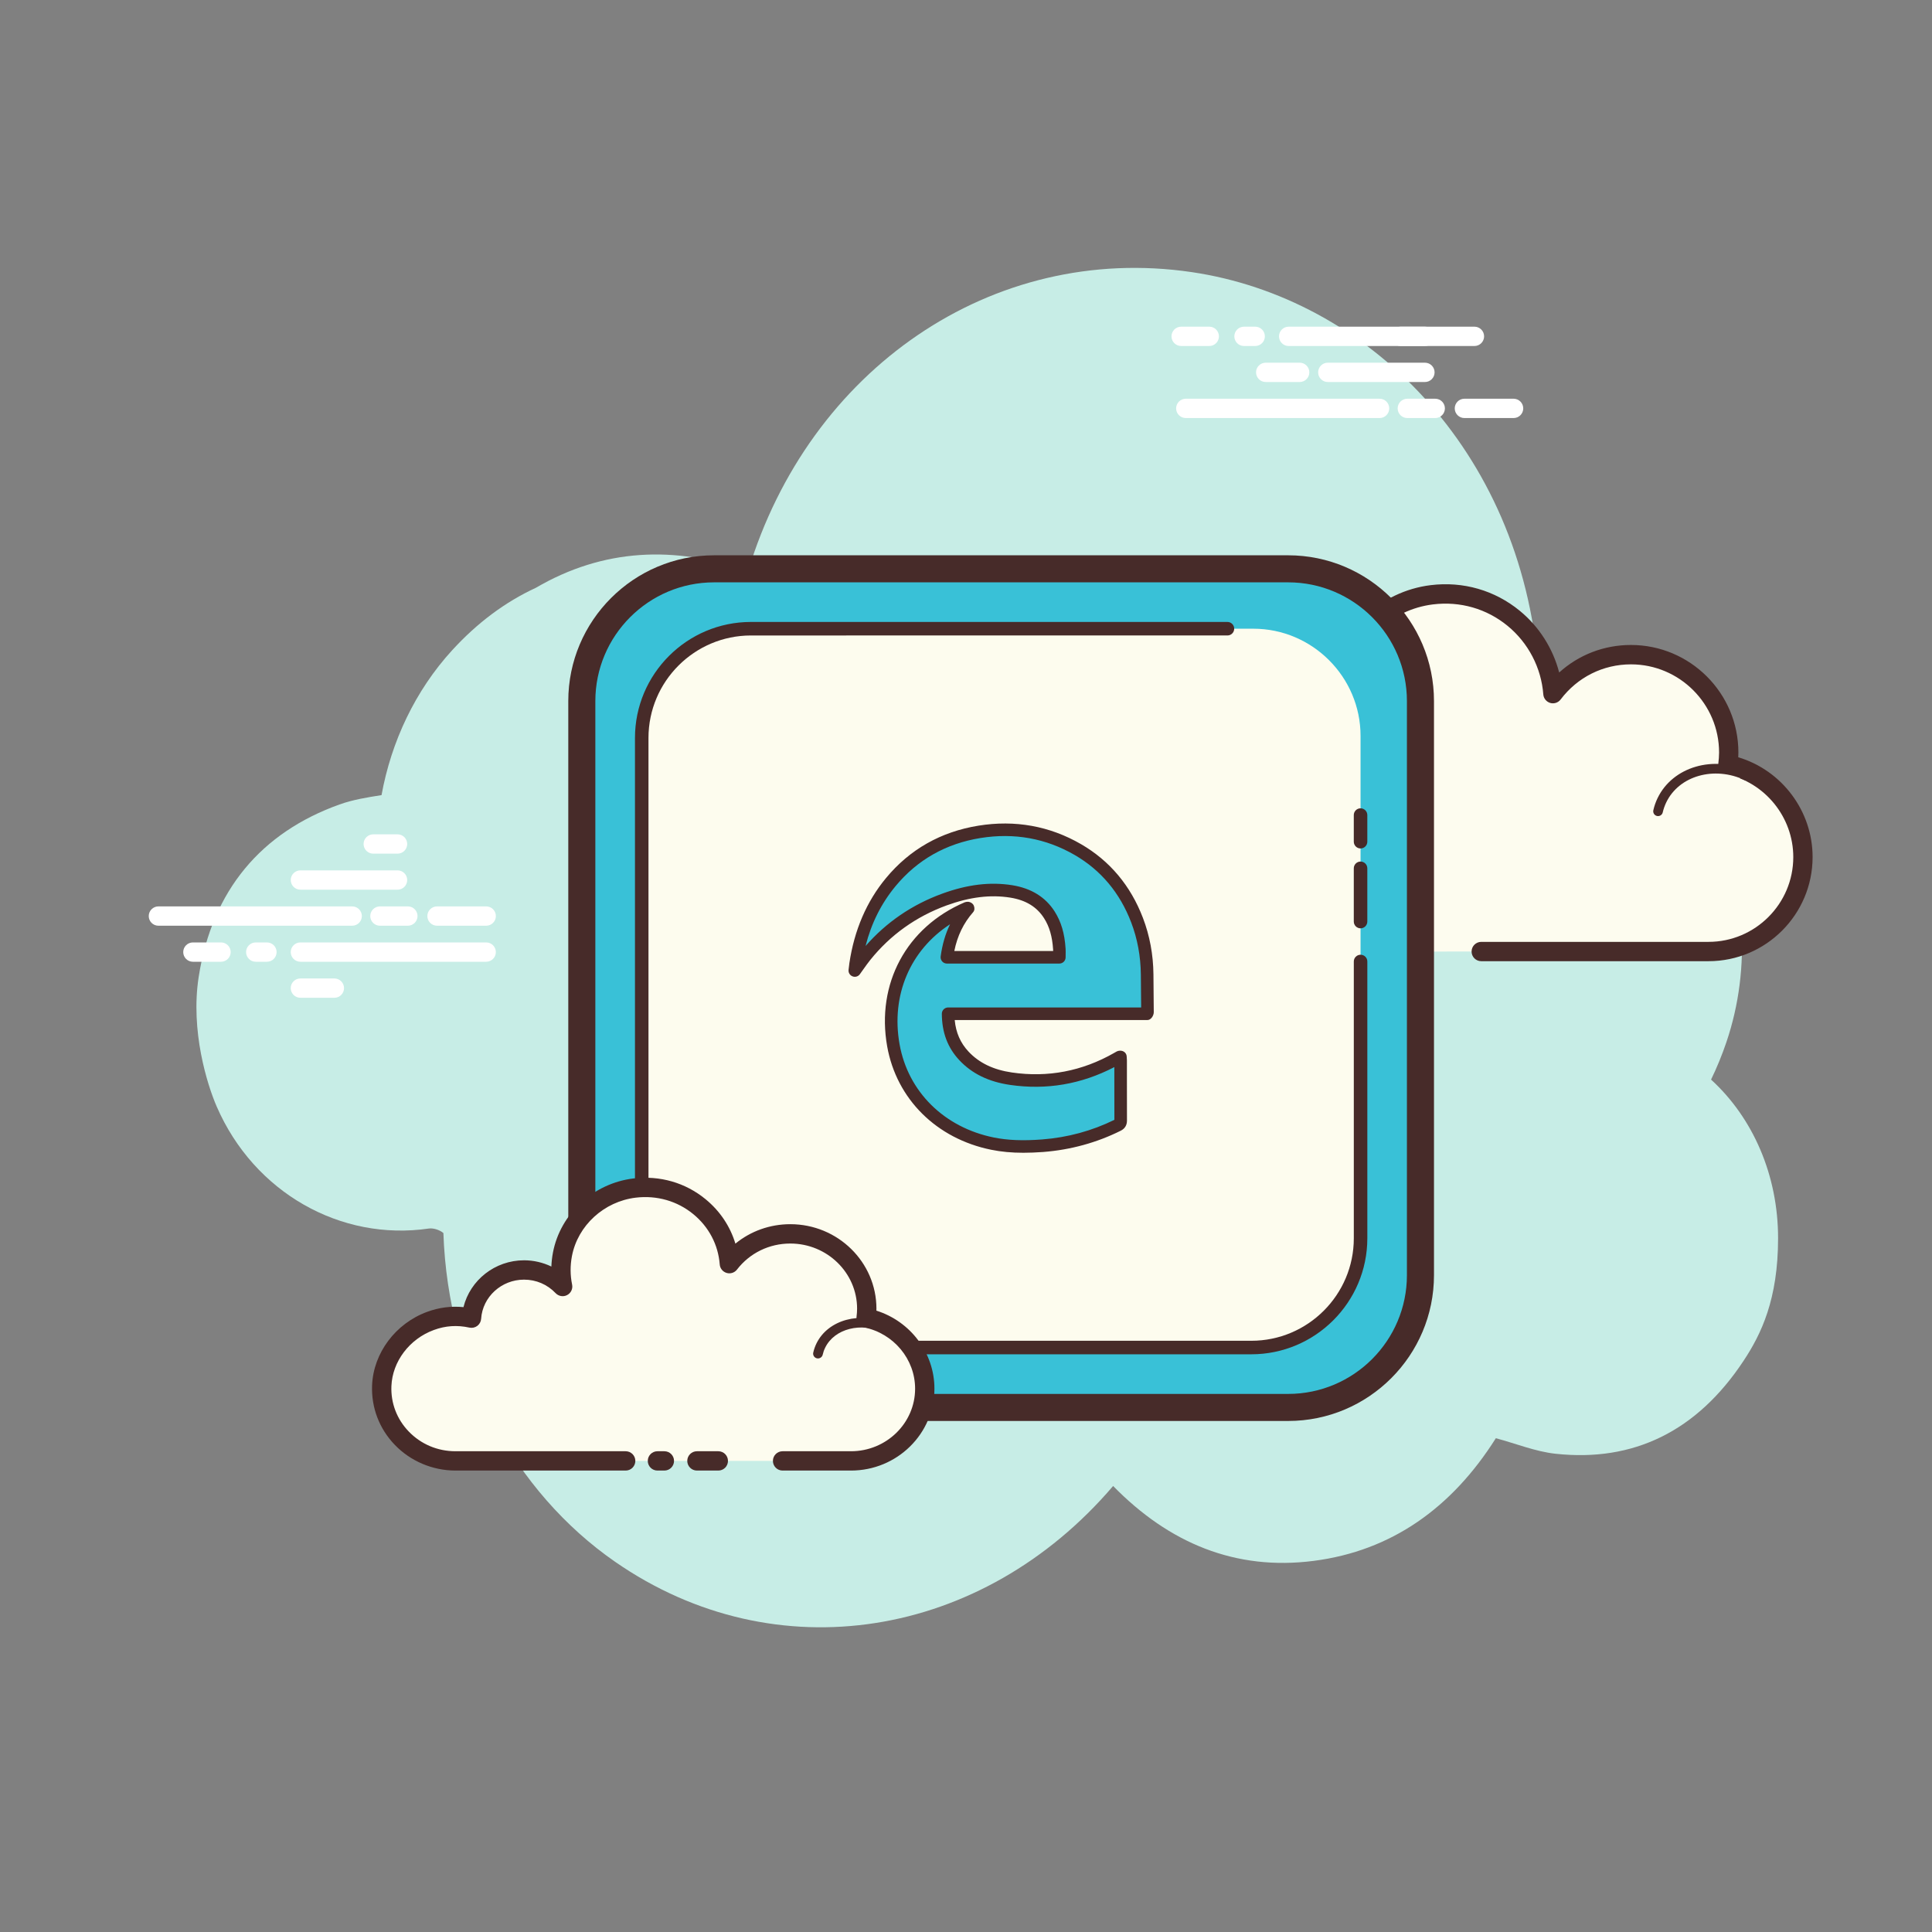 <svg xmlns="http://www.w3.org/2000/svg" viewBox="0 0 100 100" width="50px" height="50px">
  <rect x="0" y="0" width="100" height="100" fill="#808080" stroke="none"/>
  <path fill="#c7ede6" d="M88.564,55.879c0.3-0.616,0.566-1.264,0.796-1.943c2.633-7.77-1.349-17.078-9.733-19.325c-0.906-11.384-8.906-19.193-17.941-20.526c-10.341-1.525-19.814,5.044-22.966,15.485c-3.799-1.346-7.501-1.182-10.99,0.857c-1.583,0.732-3.031,1.812-4.33,3.233c-1.907,2.086-3.147,4.719-3.652,7.495c-0.748,0.118-1.483,0.236-2.176,0.484c-4.04,1.449-6.589,4.431-7.288,8.923c-0.435,2.797,0.443,5.587,0.933,6.714c1.935,4.455,6.422,6.98,10.981,6.312c0.227-0.033,0.557,0.069,0.752,0.233c0.241,7.12,3.698,13.417,8.884,17.014c8.321,5.772,19.027,3.994,25.781-3.921c2.894,2.96,6.338,4.398,10.384,3.876c4.023-0.519,7.147-2.739,9.426-6.349c1.053,0.283,2.051,0.691,3.083,0.804c4.042,0.442,7.324-1.165,9.732-4.8c0.922-1.391,1.793-3.194,1.793-6.354C92.034,60.836,90.741,57.869,88.564,55.879z" />
  <path fill="#fdfcef" d="M76.669,49.251c0,0,11.691,0,11.762,0c2.7,0,4.888-2.189,4.888-4.889c0-2.355-1.666-4.321-3.884-4.784c0.026-0.206,0.043-0.415,0.043-0.628c0-2.796-2.267-5.063-5.063-5.063c-1.651,0-3.113,0.794-4.037,2.017c-0.236-3.113-3.017-5.514-6.27-5.116c-2.379,0.291-4.346,2.13-4.784,4.486c-0.14,0.756-0.126,1.489,0.014,2.177c-0.638-0.687-1.546-1.119-2.557-1.119c-1.85,0-3.361,1.441-3.48,3.261c-0.84-0.186-1.754-0.174-2.717,0.188c-1.84,0.691-3.15,2.423-3.227,4.387c-0.109,2.789,2.12,5.085,4.885,5.085c0.21,0,0.948,0,1.118,0h10.151" />
  <path fill="#472b29" d="M88.431,49.751H76.669c-0.276,0-0.5-0.224-0.5-0.5s0.224-0.5,0.5-0.5h11.762c2.42,0,4.389-1.969,4.389-4.389c0-2.066-1.466-3.873-3.486-4.295c-0.254-0.053-0.426-0.292-0.394-0.55c0.022-0.187,0.039-0.375,0.039-0.567c0-2.516-2.047-4.563-4.562-4.563c-1.439,0-2.766,0.663-3.639,1.818c-0.125,0.166-0.343,0.238-0.539,0.179c-0.2-0.059-0.342-0.235-0.358-0.442c-0.104-1.377-0.778-2.671-1.85-3.549c-1.082-0.887-2.452-1.282-3.86-1.109c-2.166,0.265-3.956,1.943-4.354,4.081c-0.124,0.667-0.12,1.335,0.013,1.986c0.044,0.22-0.062,0.442-0.262,0.544c-0.198,0.103-0.442,0.06-0.596-0.105c-0.572-0.618-1.351-0.959-2.189-0.959c-1.568,0-2.878,1.227-2.98,2.793c-0.01,0.146-0.082,0.28-0.199,0.367c-0.116,0.087-0.268,0.118-0.407,0.088c-0.844-0.188-1.64-0.131-2.434,0.167c-1.669,0.626-2.836,2.209-2.902,3.938c-0.048,1.207,0.386,2.35,1.221,3.218c0.835,0.869,1.959,1.347,3.163,1.347h11.27c0.276,0,0.5,0.224,0.5,0.5s-0.224,0.5-0.5,0.5h-11.27c-1.479,0-2.858-0.587-3.884-1.654c-1.025-1.066-1.558-2.469-1.5-3.95c0.083-2.126,1.51-4.069,3.551-4.836c0.801-0.301,1.628-0.401,2.468-0.298c0.377-1.823,1.996-3.182,3.904-3.182c0.685,0,1.354,0.179,1.944,0.509c-0.001-0.385,0.035-0.772,0.107-1.159c0.476-2.562,2.62-4.573,5.215-4.891c1.685-0.207,3.32,0.266,4.615,1.328c1.004,0.823,1.716,1.951,2.038,3.193c1.012-0.916,2.319-1.425,3.714-1.425c3.067,0,5.562,2.496,5.562,5.563c0,0.083-0.002,0.167-0.007,0.249c2.254,0.672,3.848,2.777,3.848,5.164C93.82,47.333,91.403,49.751,88.431,49.751z" />
  <path fill="#fdfcef" d="M73.836,38.482c-1.808-0.119-3.365,1.13-3.476,2.789c-0.014,0.206-0.005,0.409,0.025,0.606c-0.349-0.394-0.865-0.661-1.458-0.7c-1.085-0.071-2.022,0.645-2.158,1.62c-0.197-0.054-0.403-0.09-0.616-0.104c-1.582-0.104-2.944,0.989-3.042,2.441" />
  <path fill="#472b29" d="M63.112,45.383c-0.006,0-0.011,0-0.017,0c-0.138-0.009-0.242-0.128-0.232-0.266c0.106-1.586,1.572-2.779,3.308-2.674c0.135,0.009,0.271,0.027,0.408,0.053c0.273-0.967,1.264-1.64,2.365-1.568c0.426,0.028,0.824,0.161,1.163,0.382c0.001-0.019,0.002-0.037,0.004-0.055c0.119-1.794,1.809-3.146,3.742-3.022c0.138,0.009,0.242,0.128,0.232,0.266c-0.008,0.132-0.118,0.233-0.249,0.233c-0.005,0-0.011,0-0.017,0c-1.651-0.108-3.108,1.038-3.211,2.557c-0.012,0.182-0.004,0.368,0.023,0.553c0.017,0.109-0.041,0.216-0.142,0.263c-0.101,0.046-0.219,0.022-0.293-0.061c-0.317-0.358-0.786-0.583-1.287-0.616c-0.952-0.064-1.775,0.555-1.893,1.405c-0.011,0.071-0.051,0.134-0.11,0.174c-0.06,0.04-0.134,0.052-0.203,0.033c-0.189-0.051-0.38-0.084-0.567-0.096c-1.439-0.098-2.687,0.897-2.776,2.208C63.352,45.282,63.243,45.383,63.112,45.383z" />
  <path fill="#fdfcef" d="M90.411,40.151c-1.699-0.801-3.664-0.234-4.389,1.267c-0.09,0.186-0.157,0.379-0.201,0.574" />
  <path fill="#472b29" d="M85.821,42.241c-0.019,0-0.037-0.002-0.056-0.006c-0.135-0.031-0.219-0.165-0.188-0.3c0.049-0.216,0.123-0.427,0.219-0.626c0.783-1.622,2.899-2.244,4.721-1.384c0.125,0.059,0.179,0.208,0.12,0.333c-0.06,0.125-0.211,0.178-0.333,0.12c-1.574-0.742-3.393-0.227-4.057,1.149c-0.08,0.166-0.142,0.341-0.184,0.521C86.037,42.163,85.935,42.241,85.821,42.241z" />
  <path fill="#fff" d="M18.229 47.915H8.199c-.276 0-.5-.224-.5-.5s.224-.5.5-.5h10.03c.276 0 .5.224.5.5S18.505 47.915 18.229 47.915zM21.111 47.915h-1.446c-.276 0-.5-.224-.5-.5s.224-.5.5-.5h1.446c.276 0 .5.224.5.5S21.387 47.915 21.111 47.915zM25.165 47.915H22.62c-.276 0-.5-.224-.5-.5s.224-.5.5-.5h2.546c.276 0 .5.224.5.5S25.442 47.915 25.165 47.915zM25.165 49.78h-9.617c-.276 0-.5-.224-.5-.5s.224-.5.5-.5h9.617c.276 0 .5.224.5.5S25.442 49.78 25.165 49.78zM13.817 49.78h-.58c-.276 0-.5-.224-.5-.5s.224-.5.5-.5h.58c.276 0 .5.224.5.5S14.093 49.78 13.817 49.78zM11.44 49.78H9.984c-.276 0-.5-.224-.5-.5s.224-.5.5-.5h1.456c.276 0 .5.224.5.5S11.716 49.78 11.44 49.78zM20.577 46.05h-5.028c-.276 0-.5-.224-.5-.5s.224-.5.5-.5h5.028c.276 0 .5.224.5.5S20.853 46.05 20.577 46.05zM20.577 44.185h-1.258c-.276 0-.5-.224-.5-.5s.224-.5.5-.5h1.258c.276 0 .5.224.5.5S20.853 44.185 20.577 44.185zM17.307 51.645h-1.759c-.276 0-.5-.224-.5-.5s.224-.5.5-.5h1.759c.276 0 .5.224.5.5S17.583 51.645 17.307 51.645zM71.408 21.638H61.376c-.276 0-.5-.224-.5-.5s.224-.5.5-.5h10.031c.276 0 .5.224.5.5S71.684 21.638 71.408 21.638zM74.288 21.638h-1.446c-.276 0-.5-.224-.5-.5s.224-.5.5-.5h1.446c.276 0 .5.224.5.5S74.565 21.638 74.288 21.638zM78.343 21.638h-2.546c-.276 0-.5-.224-.5-.5s.224-.5.5-.5h2.546c.276 0 .5.224.5.5S78.62 21.638 78.343 21.638zM76.317 17.909h-9.616c-.276 0-.5-.224-.5-.5s.224-.5.5-.5h9.616c.276 0 .5.224.5.5S76.593 17.909 76.317 17.909zM64.969 17.909h-.58c-.276 0-.5-.224-.5-.5s.224-.5.5-.5h.58c.276 0 .5.224.5.5S65.245 17.909 64.969 17.909zM62.592 17.909h-1.456c-.276 0-.5-.224-.5-.5s.224-.5.5-.5h1.456c.276 0 .5.224.5.5S62.869 17.909 62.592 17.909zM73.754 19.773h-5.027c-.276 0-.5-.224-.5-.5s.224-.5.5-.5h5.027c.276 0 .5.224.5.5S74.031 19.773 73.754 19.773z" />
  <path fill="#fff" d="M73.754 17.909h-1.258c-.276 0-.5-.224-.5-.5s.224-.5.5-.5h1.258c.276 0 .5.224.5.5S74.031 17.909 73.754 17.909zM67.271 19.773h-1.758c-.276 0-.5-.224-.5-.5s.224-.5.5-.5h1.758c.276 0 .5.224.5.5S67.547 19.773 67.271 19.773z" />
  <g>
    <path fill="#39c1d7" d="M66.675,72.849H36.962c-3.766,0-6.847-3.081-6.847-6.847V36.288c0-3.766,3.081-6.847,6.847-6.847h29.713c3.766,0,6.847,3.081,6.847,6.847v29.713C73.523,69.767,70.441,72.849,66.675,72.849z" />
    <path fill="#472b29" d="M66.675,73.549H36.962c-4.162,0-7.548-3.386-7.548-7.547V36.289c0-4.162,3.386-7.547,7.548-7.547h29.713c4.162,0,7.548,3.386,7.548,7.547v29.713C74.223,70.163,70.837,73.549,66.675,73.549z M36.962,30.142c-3.39,0-6.147,2.757-6.147,6.147v29.713c0,3.39,2.758,6.147,6.147,6.147h29.713c3.39,0,6.147-2.757,6.147-6.147V36.289c0-3.39-2.758-6.147-6.147-6.147H36.962z" />
    <path fill="#fdfcee" d="M64.873,69.748H38.764c-3.052,0-5.549-2.497-5.549-5.549V38.091c0-3.052,2.497-5.549,5.549-5.549h26.109c3.052,0,5.549,2.497,5.549,5.549v26.109C70.422,67.251,67.925,69.748,64.873,69.748z" />
    <path fill="#472b29" d="M64.768 70.098H38.87c-3.311 0-6.004-2.693-6.004-6.004V38.196c0-3.311 2.693-6.004 6.004-6.004h24.662c.193 0 .35.157.35.35s-.156.35-.35.35H38.87c-2.925 0-5.305 2.379-5.305 5.304v25.898c0 2.924 2.38 5.304 5.305 5.304h25.898c2.925 0 5.305-2.379 5.305-5.304V49.767c0-.193.156-.35.35-.35s.35.157.35.35v14.327C70.772 67.405 68.078 70.098 64.768 70.098zM70.422 48.05c-.193 0-.35-.157-.35-.35v-2.756c0-.193.156-.35.35-.35s.35.157.35.35V47.7C70.772 47.893 70.616 48.05 70.422 48.05z" />
    <g>
      <path fill="#472b29" d="M70.422,43.916c-0.193,0-0.35-0.157-0.35-0.35v-1.378c0-0.193,0.156-0.35,0.35-0.35s0.35,0.157,0.35,0.35v1.378C70.772,43.759,70.616,43.916,70.422,43.916z" />
    </g>
    <g>
      <path fill="#39c1d7" d="M50.123,47.002c-0.648,0.736-0.984,1.586-1.111,2.548c1.949,0,3.878,0,5.821,0c0-0.142,0.008-0.287-0.001-0.43c-0.039-0.628-0.174-1.23-0.517-1.768c-0.459-0.721-1.149-1.079-1.97-1.211c-1.191-0.192-2.34,0.011-3.457,0.418c-1.633,0.595-3.005,1.568-4.096,2.925c-0.183,0.228-0.347,0.473-0.548,0.749c0.017-0.137,0.026-0.236,0.041-0.335c0.235-1.572,0.801-3.007,1.821-4.238c1.198-1.447,2.741-2.305,4.593-2.604c1.803-0.291,3.509,0.002,5.093,0.919c1.457,0.844,2.462,2.081,3.062,3.649c0.346,0.904,0.515,1.844,0.524,2.812c0.006,0.61,0.011,1.22,0.017,1.829c0.001,0.061,0,0.122,0,0.206c-3.446,0-6.876,0-10.318,0c0.004,0.846,0.25,1.575,0.818,2.181c0.66,0.704,1.507,1.046,2.436,1.181c1.948,0.284,3.784-0.072,5.496-1.05c0.044-0.025,0.088-0.05,0.132-0.075c0.004-0.002,0.011-0.001,0.037-0.003c0.004,0.059,0.01,0.118,0.01,0.177c0,1.039-0.002,2.079,0.003,3.118c0.001,0.119-0.038,0.181-0.143,0.234c-1.228,0.612-2.527,0.961-3.892,1.067c-0.87,0.067-1.737,0.068-2.598-0.107c-2.591-0.525-4.658-2.423-5.132-5.091c-0.541-3.045,0.908-5.857,3.82-7.1C50.07,46.999,50.082,47.002,50.123,47.002z" />
      <path fill="#472b29" d="M52.971,59.667c-0.609,0-1.152-0.051-1.663-0.155c-2.838-0.575-4.902-2.626-5.388-5.352c-0.576-3.243,0.999-6.169,4.013-7.457c0.045-0.019,0.117-0.028,0.168-0.027c0.125,0.006,0.254,0.083,0.303,0.198s0.046,0.249-0.036,0.342c-0.494,0.562-0.814,1.221-0.973,2.008h5.116c0-0.028-0.001-0.057-0.003-0.085c-0.043-0.667-0.191-1.18-0.468-1.613c-0.374-0.587-0.945-0.936-1.747-1.065c-1.021-0.164-2.1-0.032-3.294,0.402c-1.581,0.577-2.911,1.526-3.954,2.824c-0.12,0.149-0.23,0.305-0.35,0.473l-0.188,0.264c-0.087,0.121-0.243,0.167-0.382,0.111c-0.138-0.054-0.222-0.194-0.203-0.341l0.042-0.344c0.255-1.709,0.891-3.189,1.892-4.397c1.231-1.489,2.843-2.403,4.791-2.717c1.892-0.305,3.681,0.016,5.308,0.958c1.486,0.861,2.563,2.145,3.202,3.814c0.353,0.921,0.535,1.905,0.545,2.925l0.017,1.958c0,0.18-0.146,0.406-0.325,0.406h-9.978c0.06,0.649,0.295,1.186,0.715,1.634c0.552,0.588,1.286,0.941,2.246,1.081c1.861,0.272,3.639-0.069,5.287-1.01l0.135-0.077c0.044-0.024,0.108-0.041,0.158-0.042c0.211-0.009,0.354,0.128,0.361,0.307c0.008,0.102,0.011,0.148,0.011,0.193v1.04c0,0.692-0.001,1.385,0.003,2.077c0,0.242-0.109,0.419-0.323,0.526c-1.244,0.62-2.594,0.99-4.012,1.101C53.632,59.653,53.292,59.667,52.971,59.667z M49.175,47.84c-2.056,1.334-3.066,3.663-2.614,6.207c0.437,2.458,2.306,4.308,4.876,4.829c0.719,0.146,1.516,0.177,2.509,0.101c1.32-0.102,2.576-0.444,3.735-1.015c-0.003-0.687-0.003-1.363-0.003-2.04v-0.69c-1.715,0.893-3.517,1.195-5.396,0.923c-1.111-0.162-1.971-0.581-2.627-1.28c-0.605-0.646-0.901-1.432-0.906-2.402c0-0.086,0.034-0.169,0.095-0.231c0.062-0.061,0.144-0.096,0.23-0.096h9.992l-0.016-1.699c-0.009-0.951-0.177-1.859-0.502-2.708c-0.584-1.527-1.566-2.699-2.921-3.484c-1.493-0.865-3.135-1.16-4.878-0.879c-1.788,0.289-3.266,1.126-4.395,2.49c-0.739,0.894-1.252,1.915-1.553,3.099c1.075-1.231,2.41-2.143,3.974-2.712c1.303-0.475,2.484-0.616,3.62-0.434c0.981,0.158,1.719,0.615,2.192,1.357c0.337,0.529,0.518,1.14,0.567,1.922c0.007,0.107,0.005,0.213,0.003,0.32l-0.001,0.131c0,0.18-0.146,0.325-0.325,0.325h-5.821c-0.094,0-0.183-0.041-0.244-0.111s-0.09-0.164-0.078-0.257C48.771,48.892,48.932,48.339,49.175,47.84z" />
    </g>
  </g>
  <g>
    <path fill="#fdfcef" d="M40.506,75.616c1.883,0,3.517,0,3.54,0c2.11,0,3.821-1.674,3.821-3.739c0-1.802-1.302-3.305-3.035-3.66c0.02-0.158,0.034-0.317,0.034-0.48c0-2.139-1.772-3.873-3.957-3.873c-1.29,0-2.433,0.607-3.155,1.543c-0.185-2.381-2.358-4.218-4.9-3.913c-1.859,0.223-3.397,1.629-3.739,3.431c-0.11,0.578-0.098,1.139,0.011,1.665c-0.498-0.525-1.208-0.856-1.998-0.856c-1.446,0-2.627,1.102-2.72,2.494c-0.657-0.142-1.371-0.133-2.123,0.143c-1.438,0.528-2.462,1.853-2.522,3.356c-0.085,2.133,1.657,3.889,3.818,3.889c0.164,0,0.741,0,0.874,0h7.934 M34.028,75.616h0.36" />
    <path fill="#472b29" d="M44.046,76.116h-3.54c-0.276,0-0.5-0.224-0.5-0.5s0.224-0.5,0.5-0.5h3.54c1.831,0,3.32-1.453,3.32-3.239c0-1.524-1.108-2.857-2.636-3.17c-0.255-0.052-0.428-0.292-0.396-0.551c0.017-0.138,0.029-0.277,0.029-0.418c0-1.86-1.551-3.373-3.457-3.373c-1.092,0-2.098,0.491-2.76,1.348c-0.126,0.164-0.343,0.233-0.538,0.173c-0.198-0.059-0.34-0.234-0.355-0.44c-0.079-1.019-0.565-1.943-1.369-2.603c-0.829-0.679-1.885-0.982-2.974-0.853c-1.646,0.197-3.006,1.442-3.307,3.028c-0.094,0.496-0.091,0.99,0.009,1.471c0.046,0.219-0.06,0.441-0.258,0.544c-0.197,0.104-0.439,0.063-0.595-0.099c-0.428-0.451-1.008-0.7-1.635-0.7c-1.169,0-2.145,0.891-2.221,2.028c-0.01,0.145-0.082,0.278-0.198,0.366s-0.265,0.119-0.407,0.089c-0.638-0.14-1.241-0.099-1.844,0.124c-1.262,0.463-2.145,1.631-2.195,2.906c-0.035,0.875,0.282,1.708,0.895,2.345c0.635,0.661,1.495,1.024,2.423,1.024h8.808c0.276,0,0.5,0.224,0.5,0.5s-0.224,0.5-0.5,0.5h-8.808c-1.185,0-2.331-0.485-3.144-1.332c-0.803-0.835-1.219-1.928-1.174-3.078c0.068-1.675,1.213-3.204,2.85-3.805c0.611-0.225,1.241-0.307,1.881-0.244c0.345-1.396,1.629-2.424,3.135-2.424c0.493,0,0.977,0.113,1.414,0.323c0.009-0.241,0.036-0.483,0.082-0.725c0.381-2.01,2.096-3.586,4.17-3.835c1.364-0.161,2.686,0.218,3.727,1.073c0.748,0.613,1.278,1.409,1.546,2.302c0.791-0.648,1.786-1.007,2.843-1.007c2.458,0,4.457,1.962,4.457,4.373c0,0.034-0.001,0.068-0.002,0.102c1.765,0.555,3.004,2.188,3.004,4.038C48.367,74.214,46.428,76.116,44.046,76.116z M34.388,76.116h-0.359c-0.276,0-0.5-0.224-0.5-0.5s0.224-0.5,0.5-0.5h0.359c0.276,0,0.5,0.224,0.5,0.5S34.664,76.116,34.388,76.116z" />
    <path fill="#472b29" d="M42.338,70.313c-0.018,0-0.036-0.002-0.055-0.006c-0.135-0.03-0.22-0.164-0.189-0.298c0.037-0.164,0.094-0.326,0.169-0.479c0.605-1.227,2.276-1.675,3.722-1.007c0.126,0.058,0.181,0.207,0.122,0.332c-0.058,0.125-0.209,0.181-0.331,0.122c-1.208-0.558-2.579-0.209-3.063,0.774c-0.059,0.118-0.102,0.241-0.13,0.367C42.556,70.234,42.453,70.313,42.338,70.313z" />
    <g>
      <path fill="#472b29" d="M37.18,76.116h-1.107c-0.276,0-0.5-0.224-0.5-0.5s0.224-0.5,0.5-0.5h1.107c0.276,0,0.5,0.224,0.5,0.5S37.456,76.116,37.18,76.116z" />
    </g>
  </g>
</svg>